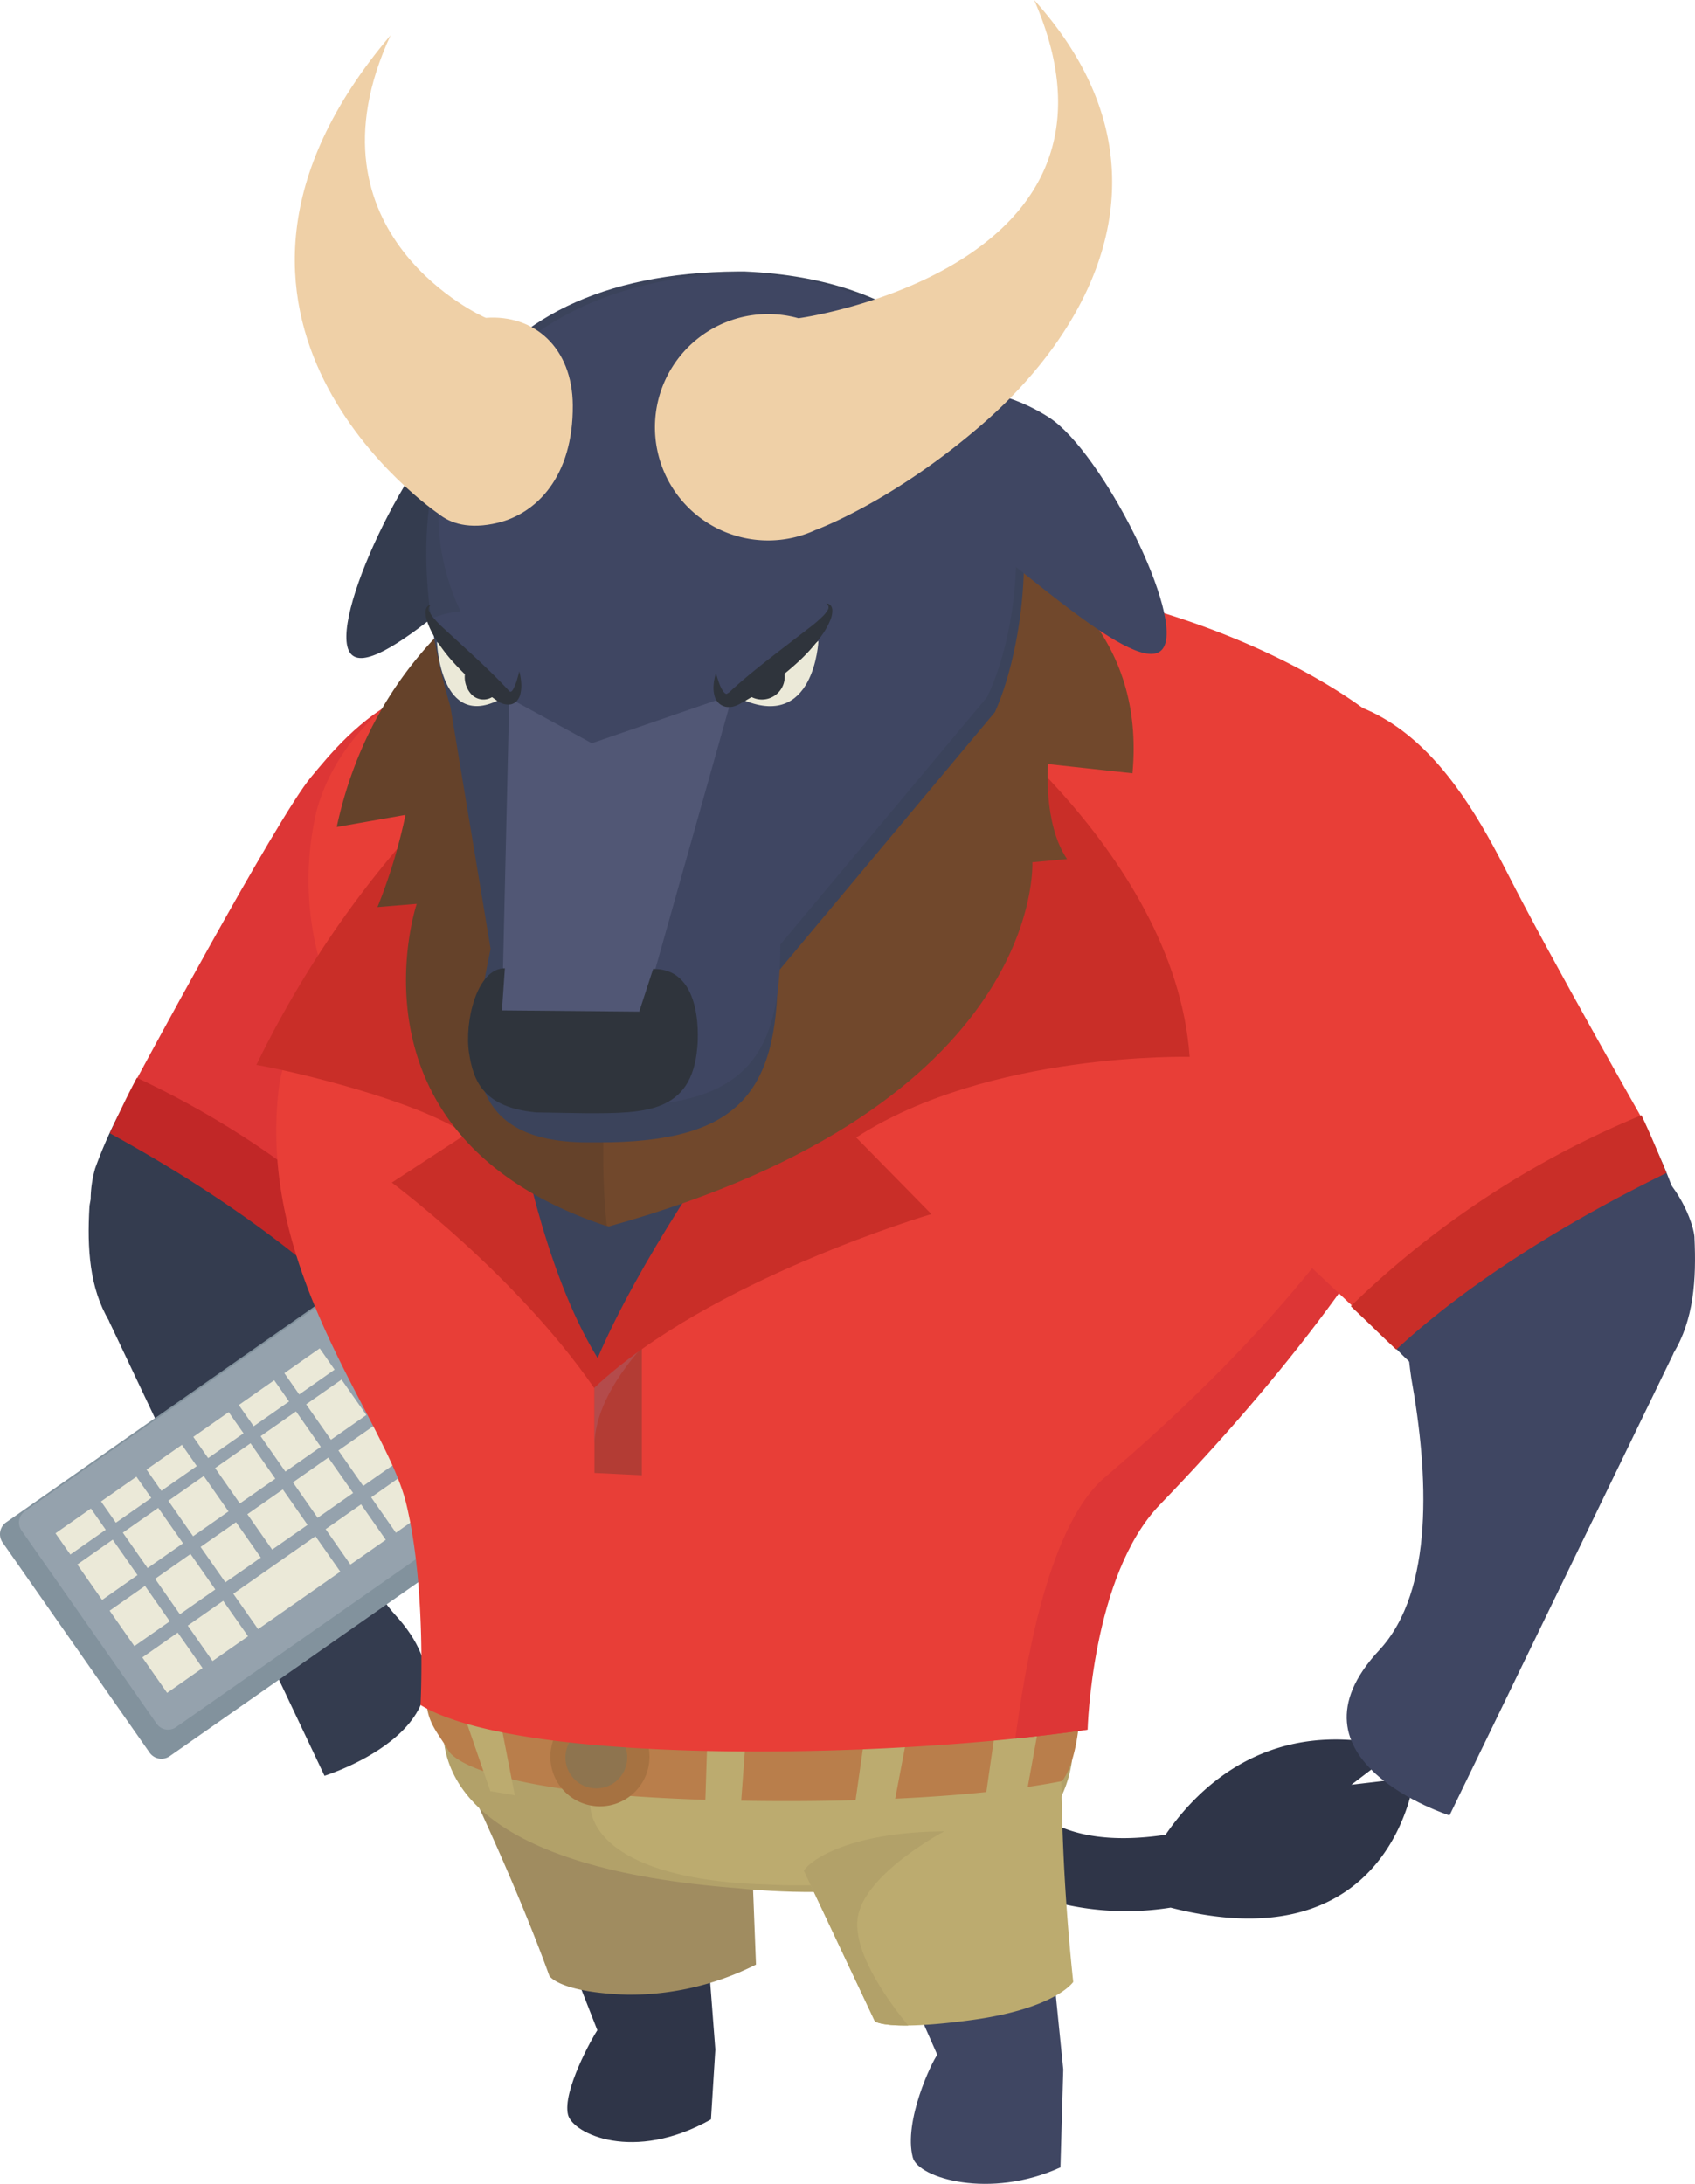 <svg id="グループ_4" data-name="グループ 4" xmlns="http://www.w3.org/2000/svg" xmlns:xlink="http://www.w3.org/1999/xlink" width="166.027" height="213.828" viewBox="0 0 166.027 213.828">
  <defs>
    <clipPath id="clip-path">
      <rect id="長方形_14" data-name="長方形 14" width="166.027" height="213.828" fill="none"/>
    </clipPath>
  </defs>
  <g id="グループ_3" data-name="グループ 3" clip-path="url(#clip-path)">
    <path id="パス_74" data-name="パス 74" d="M32.222,411.738c-.229,4.059,0,7.91,1.927,11.15l-.015.006,21.113,44.528s16.64-5.151,6.893-15.794c-5.26-5.745-4.583-17-2.85-26.138,1.451-9.195-.385-18.738-7.887-21.654-14.88-5.786-19.071,5.939-19.182,7.9" transform="translate(-23.462 -293.549)" fill="#343c4f"/>
    <path id="パス_75" data-name="パス 75" d="M67.732,399.926c-1.059.876-7.817,7.553-8.947,8.455-7.535,6.809-18.206-.405-18.206-.405s-9.882-6.048-7.263-15.2a43.935,43.935,0,0,1,2.493-5.635c1.6-3.2,6.667-4.73,7.227-5.674Z" transform="translate(-23.992 -278.386)" fill="#343c4f"/>
    <path id="パス_76" data-name="パス 76" d="M93.813,249.586l2.851,2.493s26.582,15.762-23.268,54.083l-25.384-20.3s14.146-26.349,17.495-30.341,12.186-15.489,28.306-5.931" transform="translate(-35.038 -179.439)" fill="#dd3636"/>
    <path id="パス_77" data-name="パス 77" d="M64.916,414.086c-4.048-4.139-11.806-10.825-25.133-18.138.967-2.054,1.614-3.467,2.656-5.424a88.187,88.187,0,0,1,27.028,19.61c-1.873,1.591-3.156,2.782-4.55,3.953" transform="translate(-29.033 -284.994)" fill="#c12727"/>
    <path id="パス_78" data-name="パス 78" d="M374.481,618.369l4.691-3.573c-12.409-3.285-19.538,3.589-22.892,8.47-5.607.844-9.949.078-12.89-2.321-4.26-3.468-4.5-9.45-4.506-9.574a3.562,3.562,0,0,0-7.122.136c.008.379.237,9.285,7.052,14.9a18.3,18.3,0,0,0,6.766,3.486,27.759,27.759,0,0,0,11.194.51c21.809,5.608,23.876-12.761,23.876-12.761Z" transform="translate(-242.112 -443.62)" fill="#2f3548"/>
    <path id="パス_79" data-name="パス 79" d="M176.825,634.188,187.551,661.6c-.451.657-3.453,5.985-2.869,8.288.466,1.84,6.425,4.71,14,.446l.428-6.844-1.945-25.332Z" transform="translate(-129.042 -462.814)" fill="#2f3548"/>
    <path id="パス_80" data-name="パス 80" d="M165.947,606.295s5.155,10.556,8.694,20.318c0,0,.921,1.636,7.688,1.848a27.448,27.448,0,0,0,12.553-2.95l-.828-21.394c-1.317-6.452-5.844-10.659-16.226-10.575-12.233.1-13.012,7.961-11.88,12.753" transform="translate(-120.832 -433.151)" fill="#a08c60"/>
    <path id="パス_81" data-name="パス 81" d="M222.332,620.154c1.249,19.666-32.72,15.51-32.72,15.51-25.325-1.9-30.3-10.748-28.7-17.973l34.828,4.359Z" transform="translate(-117.23 -450.775)" fill="#b2a169"/>
    <path id="パス_82" data-name="パス 82" d="M261.113,618.1c1.968,19.6-29.721,17.381-29.721,17.381-26.095-.652-19.676-16.51-2.713-17.55Z" transform="translate(-156.069 -450.953)" fill="#bcab6f"/>
    <path id="パス_83" data-name="パス 83" d="M60.711,458.564a1.425,1.425,0,0,1-.352,1.983L16.633,491.14a1.424,1.424,0,0,1-1.987-.349L.259,470.228a1.419,1.419,0,0,1,.349-1.983l43.729-30.6A1.422,1.422,0,0,1,46.32,438Z" transform="translate(0 -319.193)" fill="#82929d"/>
    <path id="パス_84" data-name="パス 84" d="M64.7,457.129a1.357,1.357,0,0,1-.331,1.894l-42.1,29.459a1.363,1.363,0,0,1-1.893-.333L7.136,469.223a1.354,1.354,0,0,1,.333-1.889l42.1-29.464a1.367,1.367,0,0,1,1.9.336Z" transform="translate(-5.028 -319.368)" fill="#95a2ad"/>
    <path id="パス_85" data-name="パス 85" d="M25.034,548.681l-3.466,2.426-1.458-2.079L23.58,546.6Z" transform="translate(-14.676 -398.897)" fill="#ebe9d8"/>
    <rect id="長方形_10" data-name="長方形 10" width="4.231" height="2.538" transform="translate(9.895 147.012) rotate(-34.94)" fill="#ebe9d8"/>
    <rect id="長方形_11" data-name="長方形 11" width="4.231" height="2.541" transform="translate(14.351 143.89) rotate(-34.94)" fill="#ebe9d8"/>
    <path id="パス_86" data-name="パス 86" d="M74.992,513.737l-3.468,2.427-1.454-2.079,3.466-2.424Z" transform="translate(-51.136 -373.396)" fill="#ebe9d8"/>
    <path id="パス_87" data-name="パス 87" d="M91.481,502.195l-3.466,2.424-1.458-2.078,3.468-2.426Z" transform="translate(-63.167 -364.971)" fill="#ebe9d8"/>
    <path id="パス_88" data-name="パス 88" d="M107.988,490.648l-3.464,2.428-1.456-2.083,3.464-2.429Z" transform="translate(-75.216 -356.542)" fill="#ebe9d8"/>
    <path id="パス_89" data-name="パス 89" d="M136.08,454.464a1.134,1.134,0,0,1-.276,1.58l-10.529,7.364a1.134,1.134,0,0,1-1.3-1.861l10.527-7.362a1.129,1.129,0,0,1,1.575.278" transform="translate(-90.123 -331.303)" fill="#4e3c33"/>
    <path id="パス_90" data-name="パス 90" d="M33.922,561.36l-3.471,2.431-2.426-3.471,3.468-2.428Z" transform="translate(-20.452 -407.136)" fill="#ebe9d8"/>
    <path id="パス_91" data-name="パス 91" d="M50.417,549.829l-3.471,2.428-2.426-3.47,3.468-2.426Z" transform="translate(-32.489 -398.72)" fill="#ebe9d8"/>
    <path id="パス_92" data-name="パス 92" d="M66.909,538.281l-3.468,2.432-2.427-3.471,3.468-2.428Z" transform="translate(-44.526 -390.294)" fill="#ebe9d8"/>
    <path id="パス_93" data-name="パス 93" d="M83.874,526.426,80.4,528.852l-2.424-3.466,3.468-2.428Z" transform="translate(-56.906 -381.642)" fill="#ebe9d8"/>
    <rect id="長方形_12" data-name="長方形 12" width="4.235" height="4.236" transform="matrix(0.819, -0.573, 0.573, 0.819, 25.526, 140.622)" fill="#ebe9d8"/>
    <path id="パス_94" data-name="パス 94" d="M116.862,503.338l-3.466,2.423-2.429-3.468,3.468-2.426Z" transform="translate(-80.981 -364.79)" fill="#ebe9d8"/>
    <path id="パス_95" data-name="パス 95" d="M135.646,490.186l-3.468,2.427-2.427-3.466,3.471-2.429Z" transform="translate(-94.689 -355.194)" fill="#ebe9d8"/>
    <path id="パス_96" data-name="パス 96" d="M147.585,484.136l-5.819,4.066-5.589-7.989L142,476.142Z" transform="translate(-99.379 -347.476)" fill="#ebe9d8"/>
    <path id="パス_97" data-name="パス 97" d="M45.631,578.1l-3.471,2.429-2.424-3.471,3.466-2.425Z" transform="translate(-28.998 -419.351)" fill="#ebe9d8"/>
    <path id="パス_98" data-name="パス 98" d="M62.117,566.548l-3.466,2.428-2.429-3.469,3.468-2.43Z" transform="translate(-41.029 -410.919)" fill="#ebe9d8"/>
    <path id="パス_99" data-name="パス 99" d="M78.608,555.019l-3.471,2.423-2.429-3.466,3.471-2.424Z" transform="translate(-53.061 -402.509)" fill="#ebe9d8"/>
    <path id="パス_100" data-name="パス 100" d="M95.56,543.152l-3.468,2.423-2.429-3.467,3.473-2.424Z" transform="translate(-65.434 -393.847)" fill="#ebe9d8"/>
    <path id="パス_101" data-name="パス 101" d="M112.072,531.6l-3.473,2.432-2.424-3.471,3.466-2.428Z" transform="translate(-77.484 -385.418)" fill="#ebe9d8"/>
    <path id="パス_102" data-name="パス 102" d="M128.559,520.063l-3.468,2.431-2.429-3.472,3.473-2.425Z" transform="translate(-89.515 -376.999)" fill="#ebe9d8"/>
    <path id="パス_103" data-name="パス 103" d="M57.489,595.042l-3.468,2.431L51.592,594l3.468-2.428Z" transform="translate(-37.651 -431.717)" fill="#ebe9d8"/>
    <path id="パス_104" data-name="パス 104" d="M73.978,583.511,70.5,585.936l-2.427-3.469,3.471-2.426Z" transform="translate(-49.682 -423.298)" fill="#ebe9d8"/>
    <path id="パス_105" data-name="パス 105" d="M95.053,560.109,87,565.738l-2.431-3.465,8.052-5.632Z" transform="translate(-61.72 -406.223)" fill="#ebe9d8"/>
    <path id="パス_106" data-name="パス 106" d="M123.924,548.558l-3.466,2.425-2.426-3.467,3.471-2.429Z" transform="translate(-86.136 -397.791)" fill="#ebe9d8"/>
    <path id="パス_107" data-name="パス 107" d="M140.429,537.016l-3.471,2.433-2.424-3.469L138,533.551Z" transform="translate(-98.18 -389.372)" fill="#ebe9d8"/>
    <rect id="長方形_13" data-name="長方形 13" width="4.233" height="4.232" transform="translate(43.977 127.716) rotate(-34.991)" fill="#ebe9d8"/>
    <path id="パス_108" data-name="パス 108" d="M180.339,483.827l-3.468,2.424-2.427-3.466,3.468-2.433Z" transform="translate(-127.305 -350.548)" fill="#ebe9d8"/>
    <path id="パス_109" data-name="パス 109" d="M192.21,500.784l-3.468,2.428-2.424-3.468,3.466-2.429Z" transform="translate(-135.97 -362.927)" fill="#ebe9d8"/>
    <path id="パス_110" data-name="パス 110" d="M160.79,513.3l-8.48,5.934-2.429-3.468,8.482-5.936Z" transform="translate(-109.379 -372.057)" fill="#ebe9d8"/>
    <path id="パス_111" data-name="パス 111" d="M292.241,631.573l12.839,29.091c-.51.627-3.339,6.508-2.4,10.049.537,2.021,7.547,4.123,14.461.971l.277-9.589L314.14,629.6Z" transform="translate(-213.27 -459.467)" fill="#3f4662"/>
    <path id="パス_112" data-name="パス 112" d="M308.315,614.219a209.248,209.248,0,0,0,1.172,21.051s-1.724,2.619-10.022,3.737-9.408.115-9.408.115l-8.946-18.965c-3.169-7.434.756-13.163,10.758-14.967,11.4-2.057,14.94,1.167,16.447,9.029" transform="translate(-204.364 -441.21)" fill="#bcab6f"/>
    <path id="パス_113" data-name="パス 113" d="M296.626,672.127c.544-4.366,8.487-8.56,8.487-8.56-8.4.048-12.734,2.39-13.749,3.846l6.959,14.753s.494.444,3.266.412c-1.472-1.775-5.406-6.894-4.962-10.452" transform="translate(-212.629 -484.254)" fill="#b2a169"/>
    <path id="パス_114" data-name="パス 114" d="M154.47,610.406c-.243,3.51.821,4.224,2.152,6.445,0,0,1.006,2.641,13.91,4.1,10.324,1.171,33.319,1.448,46.2-1.1,1.213-1.543,1.709-5.019,1.744-7.163-3.974,1.5-18.421,3.327-47.334,1.775a55.813,55.813,0,0,1-16.672-4.062" transform="translate(-112.703 -445.459)" fill="#b97e4b"/>
    <path id="パス_115" data-name="パス 115" d="M218.279,604.721c-27.531,4.31-59.594.225-64.963-1.865a8.517,8.517,0,0,0,.28,3.37s7.364,2.377,27.565,3.611l-.249,7.752,3.457.031.555-7.544c2.424.111,8.136.015,11.632-.095l-1.067,7.507,3.81-.09,1.459-7.685c2.731-.133,5.882-.317,8.616-.527l-1.071,7.447,4.006-.486,1.355-7.465a10.6,10.6,0,0,0,4.038-.816,6.122,6.122,0,0,0,.577-3.146" transform="translate(-111.866 -439.949)" fill="#bcab6f"/>
    <path id="パス_116" data-name="パス 116" d="M209.138,622.5a4.853,4.853,0,1,1-5.746-3.8,4.877,4.877,0,0,1,5.746,3.8" transform="translate(-145.614 -451.44)" fill="#a67241"/>
    <path id="パス_117" data-name="パス 117" d="M210.963,628.037a3.026,3.026,0,1,1-3.583-2.37,3.039,3.039,0,0,1,3.583,2.37" transform="translate(-149.585 -456.55)" fill="#8e744f"/>
    <path id="パス_118" data-name="パス 118" d="M169.1,613.329l1.863,9.528-2.4-.4-3.39-9.833Z" transform="translate(-120.538 -447.08)" fill="#bcab6f"/>
    <path id="パス_119" data-name="パス 119" d="M207.292,220.81s-16.713-13.966-48.764-14.015c0,0-48.224.346-54.465,23.594a29.562,29.562,0,0,0,.439,15.052,44.515,44.515,0,0,0-4.057,11.568c-2.462,18.175,10.356,32.7,12.4,41.056s1.418,19.791,1.418,19.791c9.742,5.921,45.639,5.321,65.346,2.41,0,0-2.58-15.107,4.1-22.019,28.889-29.9,48.257-62.27,23.588-77.438" transform="translate(-73.074 -150.914)" fill="#e83e37"/>
    <path id="パス_120" data-name="パス 120" d="M408.308,276.756c11.839,18.131-1.886,44.64-31.533,69.866C370.93,351.6,368.834,366.3,368,372.2c2.523-.26,4.906-.554,7.089-.877,0,0,.393-15.107,7.071-22.019,24.419-25.272,39.909-52.31,29.221-69.233-1.03-1.211-2.058-2.32-3.069-3.315" transform="translate(-268.555 -201.969)" fill="#dd3636"/>
    <path id="パス_121" data-name="パス 121" d="M522.218,421.924c.2,4.142-.069,8.069-2.066,11.357l.015.006-21.939,45.231s-16.927-5.4-6.889-16.174c5.417-5.813,4.828-17.3,3.144-26.637-1.4-9.392.561-19.11,8.24-22.017,15.231-5.767,19.4,6.23,19.5,8.235" transform="translate(-356.246 -300.766)" fill="#3f4662"/>
    <path id="パス_122" data-name="パス 122" d="M477.791,411.517c1.037.942,7.608,8.066,8.716,9.039,7.356,7.3,18.571.449,18.571.449s10.356-5.7,8.12-15.143a44.83,44.83,0,0,0-2.273-5.86c-1.477-3.342-6.57-5.135-7.1-6.124Z" transform="translate(-348.68 -287.441)" fill="#3f4662"/>
    <path id="パス_123" data-name="パス 123" d="M396.027,255.008l-3.167,2.261s-23.532,21.04,4.858,41.394c4.769,3.419,10.529,9.294,16.651,14.891L441.2,294.066s-9.436-16.579-13.408-24.4c-5.206-10.256-13.307-23.625-31.761-14.654" transform="translate(-280.019 -183.942)" fill="#e83e37"/>
    <path id="パス_124" data-name="パス 124" d="M494.08,427.041c4.321-4.026,12.543-10.471,26.469-17.293-.887-2.139-1.48-3.609-2.449-5.653a89.948,89.948,0,0,0-28.47,18.7c1.833,1.71,3.084,2.984,4.45,4.243" transform="translate(-357.319 -294.898)" fill="#c92e28"/>
    <path id="パス_125" data-name="パス 125" d="M220.115,499.269l-4.644-.226V486.209h4.644Z" transform="translate(-157.246 -354.823)" fill="#b33c34"/>
    <path id="パス_126" data-name="パス 126" d="M224.716,471.783s-9.4,6.979-9.4,14.124v-9.13s-1.382-4.994,9.4-4.994" transform="translate(-157.09 -344.295)" fill="#b44b4b"/>
    <path id="パス_127" data-name="パス 127" d="M160.245,248.245l-19.692.861-16.565-.245s-18.383,10.608-31.059,36.567c3.758.651,15.728,3.495,20.526,6.786l-7.26,4.741s12.146,8.992,19.817,20.11c11.245-10.614,33.035-17.028,33.035-17.028l-7.365-7.5c13.009-8.419,32.664-7.892,32.664-7.892-1.466-20.548-24.1-36.4-24.1-36.4" transform="translate(-67.818 -181.163)" fill="#c92e28"/>
    <path id="パス_128" data-name="パス 128" d="M199.93,268.018l-22.8,17.029S178.9,314.1,187.8,328.566c7.932-18.453,29.907-44.31,29.907-44.31Z" transform="translate(-129.263 -195.593)" fill="#3b435b"/>
    <path id="パス_129" data-name="パス 129" d="M248.957,202.753c2.443-26.391-34.889-28.677-34.889-28.677l-8.111,5.368s-31.471,58.579-8.309,67.681c42.775-11.888,41.5-35.661,41.5-35.661l3.4-.314c-2.354-3.452-1.862-9.3-1.862-9.3Z" transform="translate(-138.03 -127.036)" fill="#71482c"/>
    <path id="パス_130" data-name="パス 130" d="M122.056,208.011l6.735-1.186a53.2,53.2,0,0,1-2.744,9.028l3.845-.317s-7.711,22.859,18.628,31.556c-2.092-18.273,5.166-54.453,16.592-73.017,0,0-36.332,2.737-43.056,33.935" transform="translate(-89.073 -127.036)" fill="#65422a"/>
    <path id="パス_131" data-name="パス 131" d="M137.068,142.488c-5.166,3.29-13.457,20.574-11.116,23.537s14.423-9.53,19.586-12.824,7.447-8.361,5.108-11.317-8.415-2.692-13.579.6" transform="translate(-91.619 -102.044)" fill="#343c4f"/>
    <path id="パス_132" data-name="パス 132" d="M156.881,141c-7.008-23.877,1.316-42.437,28.137-42.637h.679c32.4,1.427,29.036,33.12,24.519,43.141l-21.271,25.444c0,12.076-4.1,16.688-17.545,16.688h-1.046c-13.446,0-11.362-10.029-9.539-18.95Z" transform="translate(-112.761 -71.781)" fill="#3b435b"/>
    <path id="パス_133" data-name="パス 133" d="M165.066,138.147c-13.615-15.413-4.119-38.735,23.61-39.07h.646c29.517,1.474,28.587,30.667,23.335,41.487l-20.243,24.215c0,11.493-3.9,15.883-16.7,15.883h-1c-12.8,0-6.1-22-8.736-39.976Z" transform="translate(-115.976 -72.304)" fill="#3f4662"/>
    <path id="パス_134" data-name="パス 134" d="M181.931,283.073l.721-31.032,8.086,4.415L204.53,251.7l-8.84,31.375Z" transform="translate(-132.769 -183.683)" fill="#515775"/>
    <path id="パス_135" data-name="パス 135" d="M187.787,350.912l-1.357,4.17-13.45-.12.287-4.122c-2.764,0-3.976,5.267-3.509,8.3.434,2.826,1.458,5.334,6.583,5.815l4.955.083c5.66,0,10.278,0,10.82-6.461,0,0,.85-7.741-4.33-7.669" transform="translate(-123.814 -256.034)" fill="#2f343c"/>
    <path id="パス_136" data-name="パス 136" d="M341.084,144.06c-5.161-3.3-11.242-3.563-13.579-.6s-.048,8.023,5.111,11.317,17.25,14.922,19.586,11.965-5.954-19.388-11.118-22.678" transform="translate(-238.335 -103.191)" fill="#3f4662"/>
    <path id="パス_137" data-name="パス 137" d="M163.948,230.079s.738-11.547-8.482-7.724Z" transform="translate(-113.455 -161.703)" fill="#3f4662"/>
    <path id="パス_138" data-name="パス 138" d="M158.387,232.6s.309,8.787,6.277,5.572Z" transform="translate(-115.587 -169.743)" fill="#ebe9d8"/>
    <path id="パス_139" data-name="パス 139" d="M154.727,219.321a.462.462,0,0,0-.125.6,2.874,2.874,0,0,0,.37.577,11.921,11.921,0,0,0,.987,1.03l2.133,1.956c1.428,1.313,2.867,2.642,4.229,4.111l.045.044c.08.139.186.148.239.132s.2-.045.544-.995c.1-.316.184-.648.273-.988a6,6,0,0,1,.182,1.056,3.579,3.579,0,0,1-.078,1.161,1.558,1.558,0,0,1-.309.634,1.092,1.092,0,0,1-.684.392,1.8,1.8,0,0,1-1.021-.2l.045.045a25.047,25.047,0,0,1-4.524-3.9,15.827,15.827,0,0,1-1.9-2.524,7.724,7.724,0,0,1-.73-1.538,2.7,2.7,0,0,1-.165-.927.88.88,0,0,1,.135-.491.4.4,0,0,1,.358-.178" transform="translate(-112.556 -160.053)" fill="#2f343c"/>
    <path id="パス_140" data-name="パス 140" d="M168.989,239.613a2.5,2.5,0,0,0,0,3.1,1.641,1.641,0,0,0,2.6,0Z" transform="translate(-122.93 -174.863)" fill="#2f343c"/>
    <path id="パス_141" data-name="パス 141" d="M264.589,230.626s-.823-11.547,9.457-7.724Z" transform="translate(-193.079 -162.102)" fill="#3f4662"/>
    <path id="パス_142" data-name="パス 142" d="M276.083,232.212s-.375,8.949-7.62,5.675Z" transform="translate(-195.917 -169.462)" fill="#ebe9d8"/>
    <path id="パス_143" data-name="パス 143" d="M269.675,218.69a.516.516,0,0,1,.435.182.791.791,0,0,1,.163.5,2.4,2.4,0,0,1-.2.944,7.4,7.4,0,0,1-.888,1.566,16.86,16.86,0,0,1-2.312,2.57,29.573,29.573,0,0,1-5.49,3.967l.055-.046a2.752,2.752,0,0,1-.669.34,1.81,1.81,0,0,1-.819.1,1.415,1.415,0,0,1-.83-.4,1.521,1.521,0,0,1-.375-.646,3.171,3.171,0,0,1-.094-1.182,5.2,5.2,0,0,1,.219-1.075c.11.346.212.684.331,1.006a2.988,2.988,0,0,0,.43.827.592.592,0,0,0,.232.186c.067.016.085-.012.127-.035a1.578,1.578,0,0,0,.412-.33l-.014.016.067-.061c1.654-1.5,3.4-2.85,5.136-4.187l2.59-1.992a13.717,13.717,0,0,0,1.2-1.049,3.022,3.022,0,0,0,.451-.588.426.426,0,0,0-.154-.614" transform="translate(-188.746 -159.593)" fill="#2f343c"/>
    <path id="パス_144" data-name="パス 144" d="M273.5,239.357a2.233,2.233,0,1,1-3.158,3.158Z" transform="translate(-197.291 -174.677)" fill="#2f343c"/>
    <path id="パス_145" data-name="パス 145" d="M251.432,31.159c.085.026,34.6-4.858,23.1-31.159,14.535,16.154,5.757,32.109-5.011,41.478C260.706,49.151,253.106,51.9,253.106,51.9a11.082,11.082,0,1,1-1.674-20.745" transform="translate(-173.237)" fill="#efd0a7"/>
    <path id="パス_146" data-name="パス 146" d="M116.24,12.793c-9.049,19.528,9.263,27.686,9.334,27.664,4.727-.346,8.471,2.906,8.513,8.55.054,7.057-3.614,10.616-7.333,11.515-2.835.686-4.667.049-5.8-.866,0,0-28.29-19.085-4.715-46.864" transform="translate(-77.983 -9.336)" fill="#efd0a7"/>
  </g>
</svg>
